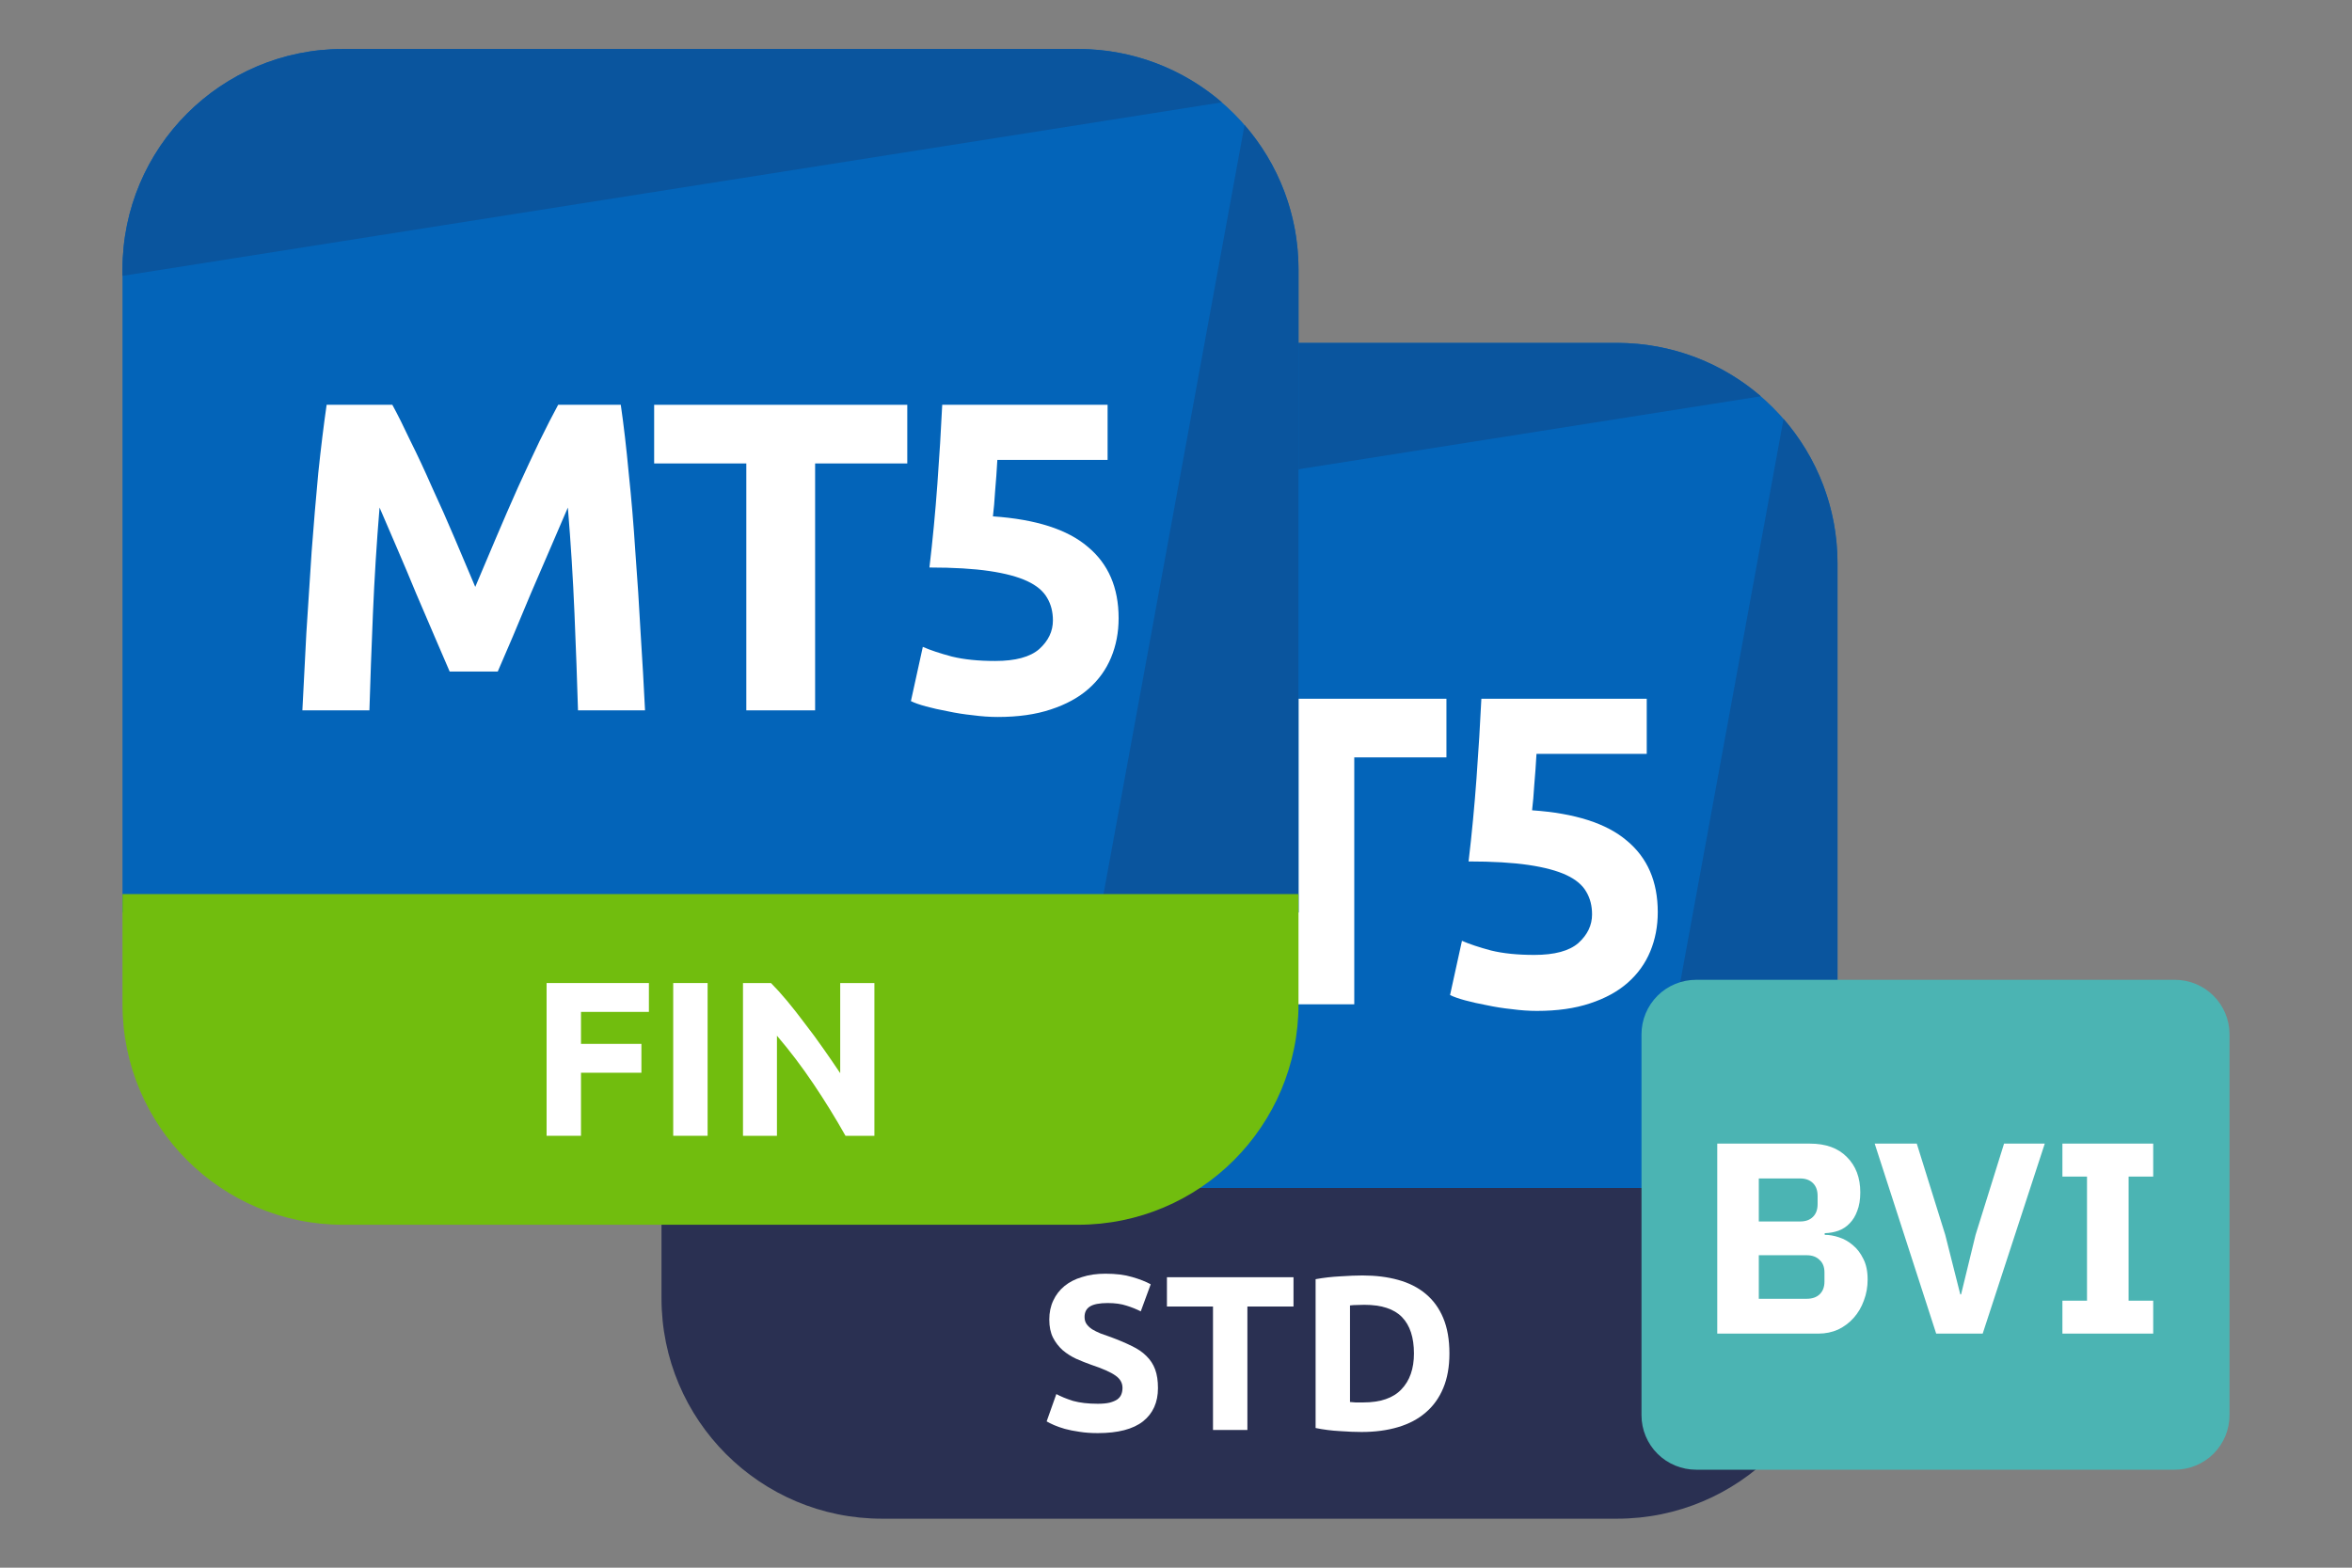 <svg width="48" height="32" viewBox="0 0 48 32" fill="none" xmlns="http://www.w3.org/2000/svg">
<rect x="0" y="0" width="48" height="32" fill="#808080" stroke="none"/>
<g id="accounts / mt5-standard-financial-bvi-light">
<g id="icon">
<path d="M33 7H18C15.515 7 13.5 9.015 13.5 11.5V24.625H37.5V11.5C37.5 9.015 35.485 7 33 7Z" fill="#0364B9"/>
<path d="M18 7C15.515 7 13.5 9.015 13.5 11.5V11.631L35.936 8.089C35.148 7.41 34.122 7 33 7H18Z" fill="#0A559E"/>
<path d="M37.5 11.5C37.5 10.372 37.085 9.34 36.399 8.551L33.452 24.625L37.5 24.625V11.5Z" fill="#0A559E"/>
<path d="M13.5 24.25H37.5V26.5C37.5 28.985 35.485 31 33 31H18C15.515 31 13.5 28.985 13.5 26.5V24.25Z" fill="#2A3052"/>
<path d="M19.01 14.263C19.118 14.461 19.241 14.707 19.379 15.001C19.523 15.289 19.67 15.604 19.82 15.946C19.976 16.282 20.129 16.627 20.279 16.981C20.429 17.335 20.57 17.668 20.702 17.98C20.834 17.668 20.975 17.335 21.125 16.981C21.275 16.627 21.425 16.282 21.575 15.946C21.731 15.604 21.878 15.289 22.016 15.001C22.16 14.707 22.286 14.461 22.394 14.263H23.672C23.732 14.677 23.786 15.142 23.834 15.658C23.888 16.168 23.933 16.702 23.969 17.26C24.011 17.812 24.047 18.367 24.077 18.925C24.113 19.483 24.143 20.008 24.167 20.5H22.799C22.781 19.894 22.757 19.234 22.727 18.52C22.697 17.806 22.652 17.086 22.592 16.36C22.484 16.612 22.364 16.891 22.232 17.197C22.1 17.503 21.968 17.809 21.836 18.115C21.71 18.421 21.587 18.715 21.467 18.997C21.347 19.273 21.245 19.51 21.161 19.708H20.18C20.096 19.51 19.994 19.273 19.874 18.997C19.754 18.715 19.628 18.421 19.496 18.115C19.37 17.809 19.241 17.503 19.109 17.197C18.977 16.891 18.857 16.612 18.749 16.36C18.689 17.086 18.644 17.806 18.614 18.52C18.584 19.234 18.56 19.894 18.542 20.5H17.174C17.198 20.008 17.225 19.483 17.255 18.925C17.291 18.367 17.327 17.812 17.363 17.26C17.405 16.702 17.45 16.168 17.498 15.658C17.552 15.142 17.609 14.677 17.669 14.263H19.01Z" fill="white"/>
<path d="M29.519 14.263V15.46H27.638V20.5H26.234V15.46H24.353V14.263H29.519Z" fill="white"/>
<path d="M32.491 18.664C32.491 18.49 32.452 18.337 32.374 18.205C32.296 18.067 32.161 17.953 31.969 17.863C31.777 17.773 31.519 17.704 31.195 17.656C30.871 17.608 30.463 17.584 29.971 17.584C30.037 17.026 30.091 16.459 30.133 15.883C30.175 15.307 30.208 14.767 30.232 14.263H33.607V15.388H31.357C31.345 15.604 31.33 15.814 31.312 16.018C31.3 16.216 31.285 16.39 31.267 16.54C32.143 16.6 32.788 16.807 33.202 17.161C33.622 17.509 33.832 17.995 33.832 18.619C33.832 18.907 33.781 19.174 33.679 19.42C33.577 19.666 33.424 19.879 33.22 20.059C33.016 20.239 32.758 20.38 32.446 20.482C32.14 20.584 31.78 20.635 31.366 20.635C31.204 20.635 31.033 20.623 30.853 20.599C30.679 20.581 30.508 20.554 30.34 20.518C30.178 20.488 30.031 20.455 29.899 20.419C29.767 20.383 29.665 20.347 29.593 20.311L29.836 19.204C29.986 19.27 30.184 19.336 30.43 19.402C30.676 19.462 30.97 19.492 31.312 19.492C31.726 19.492 32.026 19.411 32.212 19.249C32.398 19.081 32.491 18.886 32.491 18.664Z" fill="white"/>
<path d="M22.404 28.654C22.503 28.654 22.584 28.646 22.647 28.631C22.713 28.613 22.765 28.591 22.804 28.564C22.843 28.534 22.87 28.5 22.885 28.46C22.9 28.422 22.908 28.378 22.908 28.33C22.908 28.228 22.86 28.144 22.764 28.078C22.668 28.009 22.503 27.936 22.269 27.858C22.167 27.822 22.065 27.781 21.963 27.736C21.861 27.688 21.769 27.63 21.688 27.561C21.607 27.488 21.541 27.403 21.49 27.304C21.439 27.202 21.414 27.079 21.414 26.935C21.414 26.791 21.441 26.662 21.495 26.548C21.549 26.431 21.625 26.332 21.724 26.251C21.823 26.17 21.943 26.108 22.084 26.067C22.225 26.021 22.384 25.999 22.561 25.999C22.771 25.999 22.953 26.021 23.106 26.067C23.259 26.111 23.385 26.161 23.484 26.215L23.281 26.768C23.194 26.724 23.097 26.684 22.989 26.651C22.884 26.616 22.756 26.598 22.606 26.598C22.438 26.598 22.317 26.622 22.242 26.669C22.17 26.715 22.134 26.785 22.134 26.881C22.134 26.938 22.147 26.986 22.174 27.025C22.201 27.064 22.239 27.1 22.287 27.133C22.338 27.163 22.395 27.192 22.458 27.218C22.524 27.242 22.596 27.268 22.674 27.295C22.836 27.355 22.977 27.415 23.097 27.475C23.217 27.532 23.316 27.599 23.394 27.677C23.475 27.756 23.535 27.847 23.574 27.952C23.613 28.057 23.632 28.184 23.632 28.334C23.632 28.625 23.53 28.852 23.326 29.014C23.122 29.173 22.815 29.253 22.404 29.253C22.266 29.253 22.141 29.244 22.03 29.226C21.919 29.21 21.82 29.191 21.733 29.167C21.649 29.143 21.576 29.117 21.513 29.09C21.453 29.064 21.402 29.038 21.36 29.014L21.558 28.456C21.651 28.507 21.765 28.553 21.9 28.596C22.038 28.634 22.206 28.654 22.404 28.654Z" fill="white"/>
<path d="M26.398 26.071V26.669H25.457V29.189H24.755V26.669H23.815V26.071H26.398Z" fill="white"/>
<path d="M27.551 28.618C27.584 28.621 27.621 28.624 27.663 28.627C27.708 28.627 27.761 28.627 27.821 28.627C28.172 28.627 28.431 28.538 28.599 28.361C28.77 28.184 28.856 27.94 28.856 27.628C28.856 27.301 28.775 27.053 28.613 26.886C28.451 26.718 28.194 26.634 27.843 26.634C27.795 26.634 27.746 26.635 27.695 26.638C27.644 26.638 27.596 26.641 27.551 26.647V28.618ZM29.58 27.628C29.58 27.898 29.538 28.134 29.454 28.334C29.37 28.535 29.25 28.702 29.094 28.834C28.941 28.966 28.754 29.065 28.532 29.131C28.31 29.197 28.061 29.23 27.785 29.23C27.659 29.23 27.512 29.224 27.344 29.212C27.176 29.203 27.011 29.182 26.849 29.149V26.111C27.011 26.081 27.179 26.062 27.353 26.053C27.53 26.041 27.681 26.035 27.807 26.035C28.074 26.035 28.316 26.065 28.532 26.125C28.751 26.185 28.938 26.279 29.094 26.409C29.25 26.538 29.37 26.703 29.454 26.904C29.538 27.105 29.58 27.346 29.58 27.628Z" fill="white"/>
<path d="M22 1H7C4.515 1 2.5 3.015 2.5 5.5V18.625H26.5V5.5C26.5 3.015 24.485 1 22 1Z" fill="#0364B9"/>
<path d="M7 1C4.515 1 2.5 3.015 2.5 5.5V5.631L24.936 2.089C24.148 1.411 23.122 1 22 1H7Z" fill="#0A559E"/>
<path d="M26.5 5.5C26.5 4.372 26.085 3.34 25.399 2.551L22.452 18.625L26.5 18.625V5.5Z" fill="#0A559E"/>
<path d="M2.5 18.25H26.5V20.5C26.5 22.985 24.485 25 22 25H7C4.515 25 2.5 22.985 2.5 20.5V18.25Z" fill="#71BD0E"/>
<path d="M8.007 8.263C8.115 8.461 8.238 8.707 8.376 9.001C8.52 9.289 8.667 9.604 8.817 9.946C8.973 10.282 9.126 10.627 9.276 10.981C9.426 11.335 9.567 11.668 9.699 11.98C9.831 11.668 9.972 11.335 10.122 10.981C10.272 10.627 10.422 10.282 10.572 9.946C10.728 9.604 10.875 9.289 11.013 9.001C11.157 8.707 11.283 8.461 11.391 8.263H12.669C12.729 8.677 12.783 9.142 12.831 9.658C12.885 10.168 12.93 10.702 12.966 11.26C13.008 11.812 13.044 12.367 13.074 12.925C13.11 13.483 13.14 14.008 13.164 14.5H11.796C11.778 13.894 11.754 13.234 11.724 12.52C11.694 11.806 11.649 11.086 11.589 10.36C11.481 10.612 11.361 10.891 11.229 11.197C11.097 11.503 10.965 11.809 10.833 12.115C10.707 12.421 10.584 12.715 10.464 12.997C10.344 13.273 10.242 13.51 10.158 13.708H9.177C9.093 13.51 8.991 13.273 8.871 12.997C8.751 12.715 8.625 12.421 8.493 12.115C8.367 11.809 8.238 11.503 8.106 11.197C7.974 10.891 7.854 10.612 7.746 10.36C7.686 11.086 7.641 11.806 7.611 12.52C7.581 13.234 7.557 13.894 7.539 14.5H6.171C6.195 14.008 6.222 13.483 6.252 12.925C6.288 12.367 6.324 11.812 6.36 11.26C6.402 10.702 6.447 10.168 6.495 9.658C6.549 9.142 6.606 8.677 6.666 8.263H8.007Z" fill="white"/>
<path d="M18.516 8.263V9.46H16.635V14.5H15.231V9.46H13.35V8.263H18.516Z" fill="white"/>
<path d="M21.488 12.664C21.488 12.49 21.449 12.337 21.371 12.205C21.293 12.067 21.158 11.953 20.966 11.863C20.774 11.773 20.516 11.704 20.192 11.656C19.868 11.608 19.46 11.584 18.968 11.584C19.034 11.026 19.088 10.459 19.13 9.883C19.172 9.307 19.205 8.767 19.229 8.263H22.604V9.388H20.354C20.342 9.604 20.327 9.814 20.309 10.018C20.297 10.216 20.282 10.39 20.264 10.54C21.14 10.6 21.785 10.807 22.199 11.161C22.619 11.509 22.829 11.995 22.829 12.619C22.829 12.907 22.778 13.174 22.676 13.42C22.574 13.666 22.421 13.879 22.217 14.059C22.013 14.239 21.755 14.38 21.443 14.482C21.137 14.584 20.777 14.635 20.363 14.635C20.201 14.635 20.03 14.623 19.85 14.599C19.676 14.581 19.505 14.554 19.337 14.518C19.175 14.488 19.028 14.455 18.896 14.419C18.764 14.383 18.662 14.347 18.59 14.311L18.833 13.204C18.983 13.27 19.181 13.336 19.427 13.402C19.673 13.462 19.967 13.492 20.309 13.492C20.723 13.492 21.023 13.411 21.209 13.249C21.395 13.081 21.488 12.886 21.488 12.664Z" fill="white"/>
<path d="M11.155 23.184V20.066H13.243V20.655H11.857V21.308H13.09V21.897H11.857V23.184H11.155Z" fill="white"/>
<path d="M13.739 20.066H14.441V23.184H13.739V20.066Z" fill="white"/>
<path d="M17.255 23.184C17.054 22.827 16.837 22.475 16.603 22.127C16.369 21.779 16.12 21.45 15.856 21.141V23.184H15.163V20.066H15.734C15.833 20.165 15.943 20.286 16.063 20.43C16.183 20.574 16.304 20.729 16.427 20.894C16.553 21.056 16.678 21.225 16.801 21.402C16.924 21.576 17.039 21.744 17.147 21.906V20.066H17.845V23.184H17.255Z" fill="white"/>
<path d="M44.384 20H34.616C34.32 20 34.036 20.117 33.827 20.325C33.618 20.534 33.5 20.816 33.5 21.111V28.889C33.5 29.184 33.618 29.466 33.827 29.675C34.036 29.883 34.32 30 34.616 30H44.384C44.68 30 44.964 29.883 45.173 29.675C45.382 29.466 45.5 29.184 45.5 28.889V21.111C45.5 20.816 45.382 20.534 45.173 20.325C44.964 20.117 44.68 20 44.384 20Z" fill="#4BB4B3"/>
<path d="M35.046 23.344H36.938C37.262 23.344 37.513 23.435 37.691 23.617C37.874 23.798 37.965 24.039 37.965 24.339C37.965 24.487 37.944 24.613 37.903 24.717C37.866 24.82 37.814 24.905 37.747 24.972C37.684 25.039 37.608 25.089 37.518 25.122C37.433 25.152 37.34 25.169 37.239 25.172V25.206C37.332 25.206 37.429 25.222 37.529 25.256C37.634 25.289 37.728 25.343 37.814 25.417C37.9 25.487 37.97 25.58 38.026 25.694C38.086 25.809 38.115 25.95 38.115 26.117C38.115 26.269 38.09 26.413 38.037 26.55C37.989 26.683 37.92 26.8 37.831 26.9C37.742 27 37.636 27.08 37.513 27.139C37.39 27.194 37.256 27.222 37.111 27.222H35.046V23.344ZM35.894 26.511H36.871C36.983 26.511 37.07 26.481 37.133 26.422C37.2 26.359 37.234 26.272 37.234 26.161V25.972C37.234 25.861 37.2 25.776 37.133 25.717C37.07 25.654 36.983 25.622 36.871 25.622H35.894V26.511ZM35.894 24.933H36.737C36.849 24.933 36.936 24.902 36.999 24.839C37.063 24.776 37.094 24.689 37.094 24.578V24.411C37.094 24.3 37.063 24.213 36.999 24.15C36.936 24.087 36.849 24.055 36.737 24.055H35.894V24.933ZM39.514 27.222L38.259 23.344H39.118L39.699 25.206L40.006 26.422H40.022L40.318 25.206L40.899 23.344H41.73L40.463 27.222H39.514ZM42.09 27.222V26.55H42.592V24.017H42.09V23.344H43.943V24.017H43.441V26.55H43.943V27.222H42.09Z" fill="white"/>
</g>
</g>
</svg>
